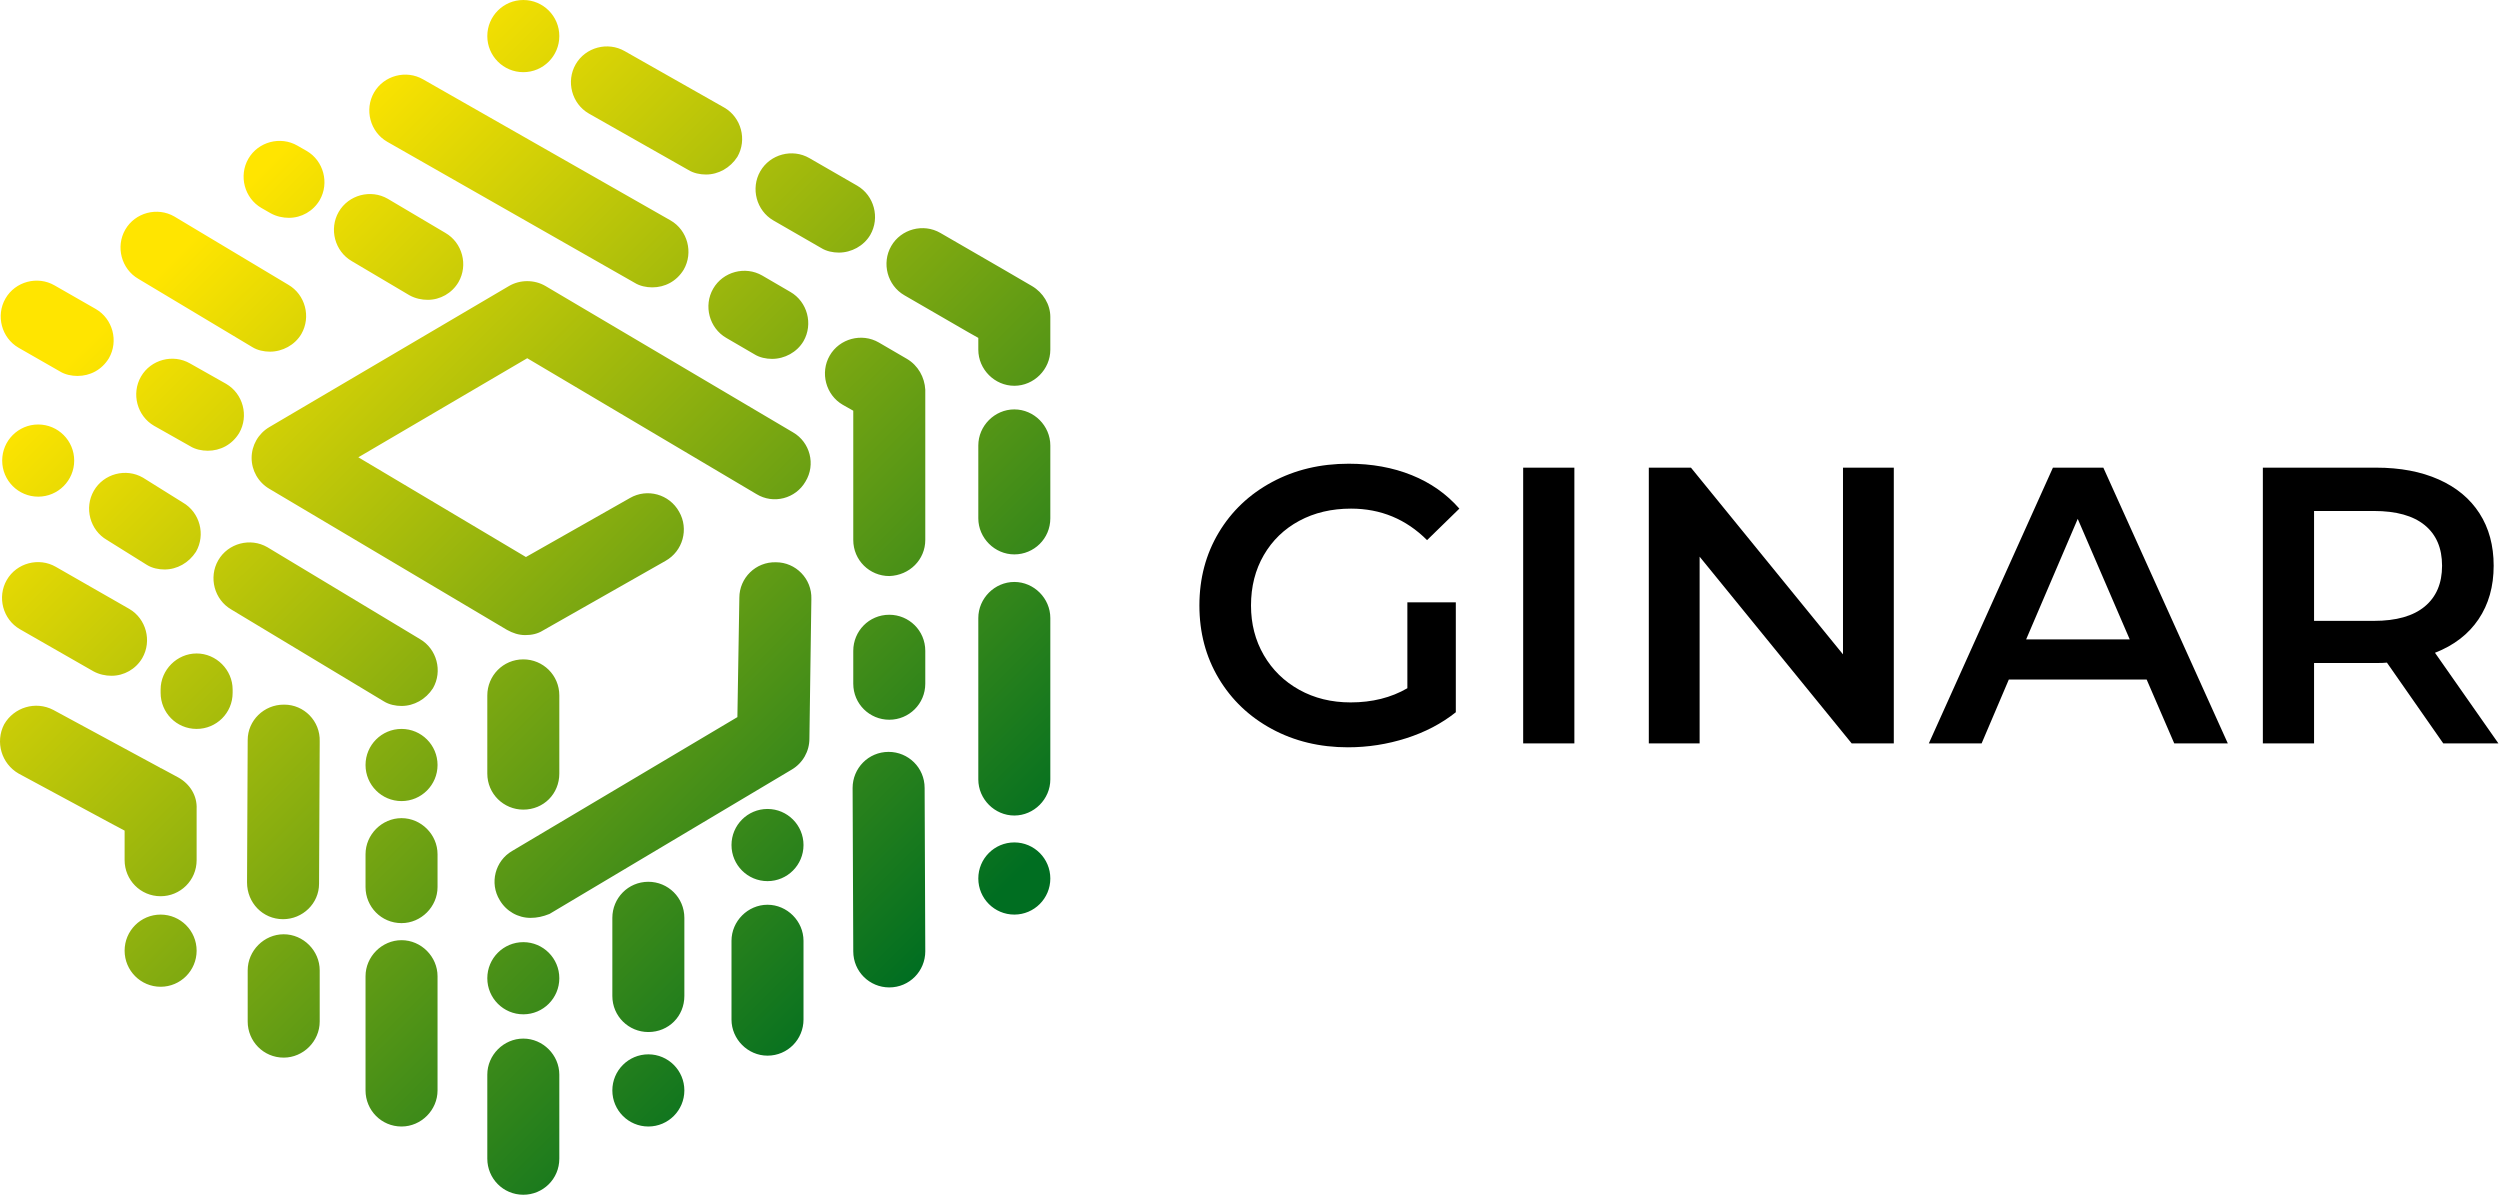 <?xml version="1.0" encoding="UTF-8"?>
<svg width="837px" height="400px" viewBox="0 0 837 400" version="1.1" xmlns="http://www.w3.org/2000/svg" xmlns:xlink="http://www.w3.org/1999/xlink">
    <!-- Generator: Sketch 49.3 (51167) - http://www.bohemiancoding.com/sketch -->
    <title>logo web 02</title>
    <desc>Created with Sketch.</desc>
    <defs>
        <linearGradient x1="24.023%" y1="15.317%" x2="84.541%" y2="84.069%" id="linearGradient-1">
            <stop stop-color="#FFE500" offset="0%"></stop>
            <stop stop-color="#006E21" offset="100%"></stop>
        </linearGradient>
    </defs>
    <g id="export" stroke="none" stroke-width="1" fill="none" fill-rule="evenodd">
        <g id="logo-web-02">
            <path d="M471.187,201.67 L487.407,201.67 L487.407,238.462 C482.659,242.242 477.121,245.143 470.791,247.165 C464.462,249.187 457.956,250.198 451.275,250.198 C441.868,250.198 433.385,248.154 425.824,244.066 C418.264,239.978 412.33,234.33 408.022,227.121 C403.714,219.912 401.56,211.78 401.56,202.725 C401.56,193.67 403.714,185.538 408.022,178.33 C412.33,171.121 418.286,165.473 425.89,161.385 C433.495,157.297 442.044,155.253 451.538,155.253 C459.275,155.253 466.308,156.527 472.637,159.077 C478.967,161.626 484.286,165.363 488.593,170.286 L477.78,180.835 C470.747,173.802 462.264,170.286 452.33,170.286 C445.824,170.286 440.044,171.648 434.989,174.374 C429.934,177.099 425.978,180.923 423.121,185.846 C420.264,190.769 418.835,196.396 418.835,202.725 C418.835,208.879 420.264,214.418 423.121,219.341 C425.978,224.264 429.934,228.132 434.989,230.945 C440.044,233.758 445.78,235.165 452.198,235.165 C459.407,235.165 465.736,233.582 471.187,230.418 L471.187,201.67 Z M509.956,156.571 L527.099,156.571 L527.099,248.879 L509.956,248.879 L509.956,156.571 Z M634.044,156.571 L634.044,248.879 L619.934,248.879 L569.033,186.374 L569.033,248.879 L552.022,248.879 L552.022,156.571 L566.132,156.571 L617.033,219.077 L617.033,156.571 L634.044,156.571 Z M718.703,227.516 L672.549,227.516 L663.451,248.879 L645.78,248.879 L687.319,156.571 L704.198,156.571 L745.868,248.879 L727.934,248.879 L718.703,227.516 Z M713.033,214.066 L695.626,173.714 L678.352,214.066 L713.033,214.066 Z M818,248.879 L799.143,221.846 C798.352,221.934 797.165,221.978 795.582,221.978 L774.747,221.978 L774.747,248.879 L757.604,248.879 L757.604,156.571 L795.582,156.571 C803.582,156.571 810.549,157.89 816.484,160.527 C822.418,163.165 826.967,166.945 830.132,171.868 C833.297,176.791 834.879,182.637 834.879,189.407 C834.879,196.352 833.187,202.33 829.802,207.341 C826.418,212.352 821.56,216.088 815.231,218.549 L836.462,248.879 L818,248.879 Z M811.802,175.824 C807.934,172.659 802.264,171.077 794.791,171.077 L774.747,171.077 L774.747,207.868 L794.791,207.868 C802.264,207.868 807.934,206.264 811.802,203.055 C815.67,199.846 817.604,195.297 817.604,189.407 C817.604,183.516 815.67,178.989 811.802,175.824 Z" id="GINAR-Copy-5" fill="#000000"></path>
            <path d="M134.435,314.772 C141.011,314.772 146.49,320.264 146.49,326.853 L146.49,365.074 C146.49,371.664 141.011,377.155 134.435,377.155 C127.641,377.155 122.38,371.664 122.38,365.074 L122.38,326.853 C122.38,320.264 127.86,314.772 134.435,314.772 Z M94.763,307.743 C87.968,307.743 82.707,302.252 82.707,295.442 L82.927,247.776 C82.927,241.186 88.406,235.914 94.982,235.914 C94.982,235.914 94.982,235.914 95.201,235.914 C101.777,235.914 107.256,241.406 107.037,248.215 L106.818,295.881 C106.818,302.471 101.338,307.743 94.763,307.743 Z M297.509,251.73 C304.085,251.73 309.565,257.002 309.565,263.811 L309.784,318.506 C309.784,325.096 304.523,330.588 297.729,330.588 C291.153,330.588 285.673,325.316 285.673,318.506 L285.454,263.811 C285.454,257.221 290.715,251.73 297.509,251.73 Z M253.234,165.404 L176.519,119.934 L119.969,153.103 L176.081,186.491 L210.931,166.722 C216.63,163.427 224.082,165.404 227.37,171.334 C230.658,177.046 228.685,184.514 222.767,187.809 L181.779,211.093 C180.026,212.191 178.053,212.63 175.861,212.63 C173.67,212.63 171.697,211.971 169.724,210.873 L90.16,163.646 C86.434,161.45 84.242,157.496 84.242,153.322 C84.242,149.149 86.434,145.195 90.16,142.998 L170.382,95.772 C174.108,93.575 178.93,93.575 182.656,95.772 L265.508,144.756 C271.207,148.051 273.18,155.519 269.673,161.23 C266.385,166.941 258.933,168.918 253.234,165.404 Z M259.81,188.248 C266.385,188.248 271.865,193.74 271.646,200.549 L270.988,247.337 C270.988,251.51 268.796,255.464 265.07,257.661 L183.971,305.986 C181.779,306.864 179.807,307.304 177.615,307.304 C173.45,307.304 169.505,305.107 167.313,301.373 C163.806,295.662 165.779,288.193 171.478,284.898 L246.878,240.088 L247.535,200.11 C247.535,193.52 253.015,188.029 259.81,188.248 Z M129.613,47.446 C123.914,44.152 121.942,36.683 125.229,30.972 C128.517,25.261 135.97,23.284 141.668,26.579 L224.521,73.806 C230.219,77.1 232.192,84.569 228.904,90.28 C226.493,94.234 222.548,96.211 218.383,96.211 C216.411,96.211 214.219,95.772 212.465,94.673 L129.613,47.446 Z M197.122,38.001 C191.424,34.706 189.451,27.238 192.739,21.527 C196.026,15.815 203.479,13.839 209.178,17.133 L242.494,36.024 C248.193,39.319 250.165,46.787 246.878,52.499 C244.467,56.233 240.521,58.429 236.357,58.429 C234.384,58.429 232.192,57.99 230.439,56.892 L197.122,38.001 Z M339.593,129.16 C333.018,129.16 327.538,123.668 327.538,117.079 L327.538,113.125 L324.031,111.148 L302.77,98.847 C297.071,95.552 295.098,88.083 298.386,82.372 C301.674,76.661 309.126,74.684 314.825,77.979 L336.086,90.28 L345.511,95.772 C349.237,97.968 351.648,101.922 351.648,106.096 L351.648,117.079 C351.648,123.668 346.169,129.16 339.593,129.16 Z M339.593,137.068 C346.169,137.068 351.648,142.559 351.648,149.149 L351.648,173.531 C351.648,180.34 346.169,185.612 339.593,185.612 C333.018,185.612 327.538,180.121 327.538,173.531 L327.538,149.149 C327.538,142.559 333.018,137.068 339.593,137.068 Z M339.593,194.838 C346.169,194.838 351.648,200.329 351.648,206.919 L351.648,260.956 C351.648,267.545 346.169,273.037 339.593,273.037 C333.018,273.037 327.538,267.545 327.538,260.956 L327.538,206.919 C327.538,200.329 333.018,194.838 339.593,194.838 Z M264.632,97.748 C270.33,101.043 272.303,108.512 269.015,114.223 C266.823,117.957 262.659,120.154 258.494,120.154 C256.522,120.154 254.33,119.714 252.576,118.616 L243.151,113.125 C237.453,109.83 235.48,102.361 238.768,96.65 C242.055,90.939 249.508,88.962 255.207,92.257 L264.632,97.748 Z M291.372,78.638 C289.18,82.372 285.016,84.569 280.851,84.569 C278.879,84.569 276.687,84.13 274.933,83.031 L258.933,73.806 C253.234,70.511 251.261,63.042 254.549,57.331 C257.837,51.62 265.289,49.643 270.988,52.938 L286.989,62.164 C292.687,65.459 294.66,72.927 291.372,78.638 Z M303.647,120.154 C307.373,122.35 309.565,126.304 309.784,130.478 L309.784,180.78 C309.784,187.37 304.523,192.641 297.729,192.861 C291.153,192.861 285.673,187.589 285.673,180.78 L285.673,137.507 L282.166,135.53 C276.468,132.235 274.495,124.767 277.783,119.055 C281.071,113.344 288.523,111.367 294.222,114.662 L303.647,120.154 Z M297.729,205.821 C304.304,205.821 309.784,211.093 309.784,217.902 L309.784,228.885 C309.784,235.695 304.304,240.967 297.729,240.967 C291.153,240.967 285.673,235.695 285.673,228.885 L285.673,217.902 C285.673,211.312 290.934,205.821 297.729,205.821 Z M87.53,69.632 C81.831,66.337 79.858,58.869 83.146,53.158 C86.434,47.446 93.886,45.47 99.585,48.764 L102.653,50.522 C108.352,53.817 110.325,61.285 107.037,66.996 C104.845,70.73 100.9,72.927 96.735,72.927 C94.763,72.927 92.571,72.488 90.598,71.389 L87.53,69.632 Z M117.777,87.424 C112.078,84.13 110.106,76.661 113.393,70.95 C116.681,65.239 124.134,63.262 129.832,66.557 L149.121,77.979 C154.82,81.274 156.792,88.742 153.504,94.454 C151.313,98.188 147.367,100.384 143.203,100.384 C141.23,100.384 139.038,99.945 137.066,98.847 L117.777,87.424 Z M256.96,302.91 C263.536,302.91 269.015,308.402 269.015,314.992 L269.015,341.351 C269.015,347.941 263.755,353.432 256.96,353.432 C250.385,353.432 244.905,347.941 244.905,341.351 L244.905,314.992 C244.905,308.402 250.385,302.91 256.96,302.91 Z M46.323,93.355 C40.624,90.06 38.651,82.592 41.939,76.881 C45.227,71.17 52.679,69.193 58.378,72.488 L96.516,95.332 C102.215,98.627 104.188,106.096 100.9,111.807 C98.708,115.541 94.543,117.738 90.379,117.738 C88.406,117.738 86.214,117.298 84.461,116.2 L46.323,93.355 Z M217.068,295.222 C223.644,295.222 229.124,300.494 229.124,307.304 L229.124,333.443 C229.124,340.253 223.863,345.524 217.068,345.524 C210.493,345.524 205.013,340.253 205.013,333.443 L205.013,307.304 C205.013,300.714 210.274,295.222 217.068,295.222 Z M163.149,232.839 C163.149,226.249 168.409,220.758 175.204,220.758 C181.779,220.758 187.259,226.03 187.259,232.839 L187.259,258.979 C187.259,265.788 181.999,271.06 175.204,271.06 C168.628,271.06 163.149,265.788 163.149,258.979 L163.149,232.839 Z M6.212,116.42 C0.513,113.125 -1.46,105.656 1.828,99.945 C5.116,94.234 12.568,92.257 18.267,95.552 L32.076,103.46 C37.774,106.755 39.747,114.223 36.459,119.934 C34.048,123.888 30.103,125.865 25.938,125.865 C23.966,125.865 21.774,125.426 20.02,124.327 L6.212,116.42 Z M80.077,144.975 C77.666,148.929 73.721,150.906 69.556,150.906 C67.584,150.906 65.392,150.467 63.638,149.368 L51.583,142.559 C45.884,139.264 43.912,131.796 47.199,126.085 C50.487,120.373 57.939,118.396 63.638,121.691 L75.694,128.501 C81.392,131.796 83.365,139.264 80.077,144.975 Z M175.204,347.721 C181.779,347.721 187.259,353.213 187.259,359.802 L187.259,387.919 C187.259,394.728 181.779,400 175.204,400 C168.409,400 163.149,394.509 163.149,387.919 L163.149,359.802 C163.149,353.213 168.628,347.721 175.204,347.721 Z M55.09,190.664 C53.117,190.664 50.926,190.225 49.172,189.127 L35.802,180.78 C30.103,177.485 28.13,170.016 31.418,164.305 C34.706,158.594 42.158,156.617 47.857,159.912 L61.227,168.259 C66.926,171.554 68.899,179.023 65.611,184.734 C63.2,188.468 59.255,190.664 55.09,190.664 Z M77.447,204.064 C71.748,200.769 69.775,193.3 73.063,187.589 C76.351,181.878 83.803,179.901 89.502,183.196 L140.572,213.948 C146.271,217.243 148.244,224.712 144.956,230.423 C142.545,234.157 138.6,236.354 134.435,236.354 C132.463,236.354 130.271,235.914 128.517,234.816 L77.447,204.064 Z M134.435,273.915 C141.011,273.915 146.49,279.407 146.49,285.997 L146.49,296.98 C146.49,303.569 141.011,309.061 134.435,309.061 C127.641,309.061 122.38,303.569 122.38,296.98 L122.38,285.997 C122.38,279.407 127.86,273.915 134.435,273.915 Z M94.982,312.795 C101.557,312.795 107.037,318.287 107.037,324.876 L107.037,342.01 C107.037,348.6 101.557,354.091 94.982,354.091 C88.187,354.091 82.927,348.6 82.927,342.01 L82.927,324.876 C82.927,318.287 88.406,312.795 94.982,312.795 Z M6.65,210.653 C0.951,207.359 -1.022,199.89 2.266,194.179 C5.554,188.468 13.006,186.491 18.705,189.786 L43.254,203.844 C48.953,207.139 50.926,214.607 47.638,220.319 C45.446,224.053 41.501,226.249 37.336,226.249 C35.363,226.249 33.171,225.81 31.199,224.712 L6.65,210.653 Z M59.693,260.297 C63.638,262.493 66.049,266.447 65.83,270.84 L65.83,287.974 C65.83,294.783 60.351,300.055 53.775,300.055 C46.98,300.055 41.72,294.563 41.72,287.974 L41.72,278.089 L38.432,276.332 C38.213,276.332 38.213,276.112 37.994,276.112 L6.212,258.979 C0.513,255.684 -1.679,248.435 1.39,242.504 C4.677,236.793 11.91,234.596 17.828,237.672 L53.556,257.002 C53.556,257.002 53.775,257.221 53.994,257.221 L59.693,260.297 Z M65.83,218.781 C72.406,218.781 77.885,224.272 77.885,230.862 L77.885,231.96 C77.885,238.77 72.406,244.042 65.83,244.042 C59.035,244.042 53.775,238.55 53.775,231.96 L53.775,230.862 C53.775,224.272 59.255,218.781 65.83,218.781 Z M256.96,295.003 C250.302,295.003 244.905,289.594 244.905,282.921 C244.905,276.249 250.302,270.84 256.96,270.84 C263.618,270.84 269.015,276.249 269.015,282.921 C269.015,289.594 263.618,295.003 256.96,295.003 Z M339.593,306.205 C332.935,306.205 327.538,300.796 327.538,294.124 C327.538,287.452 332.935,282.043 339.593,282.043 C346.251,282.043 351.648,287.452 351.648,294.124 C351.648,300.796 346.251,306.205 339.593,306.205 Z M175.204,24.163 C168.546,24.163 163.149,18.754 163.149,12.081 C163.149,5.409 168.546,0 175.204,0 C181.862,0 187.259,5.409 187.259,12.081 C187.259,18.754 181.862,24.163 175.204,24.163 Z M175.204,339.594 C168.546,339.594 163.149,334.185 163.149,327.512 C163.149,320.84 168.546,315.431 175.204,315.431 C181.862,315.431 187.259,320.84 187.259,327.512 C187.259,334.185 181.862,339.594 175.204,339.594 Z M134.435,268.204 C127.777,268.204 122.38,262.795 122.38,256.123 C122.38,249.451 127.777,244.042 134.435,244.042 C141.093,244.042 146.49,249.451 146.49,256.123 C146.49,262.795 141.093,268.204 134.435,268.204 Z M53.775,330.368 C47.117,330.368 41.72,324.959 41.72,318.287 C41.72,311.614 47.117,306.205 53.775,306.205 C60.433,306.205 65.83,311.614 65.83,318.287 C65.83,324.959 60.433,330.368 53.775,330.368 Z M12.787,166.282 C6.129,166.282 0.732,160.873 0.732,154.201 C0.732,147.529 6.129,142.12 12.787,142.12 C19.445,142.12 24.842,147.529 24.842,154.201 C24.842,160.873 19.445,166.282 12.787,166.282 Z M217.068,377.155 C210.41,377.155 205.013,371.746 205.013,365.074 C205.013,358.402 210.41,352.993 217.068,352.993 C223.726,352.993 229.124,358.402 229.124,365.074 C229.124,371.746 223.726,377.155 217.068,377.155 Z" id="Combined-Shape-Copy-2" fill="url(#linearGradient-1)" fill-rule="nonzero"></path>
        </g>
    </g>
</svg>
